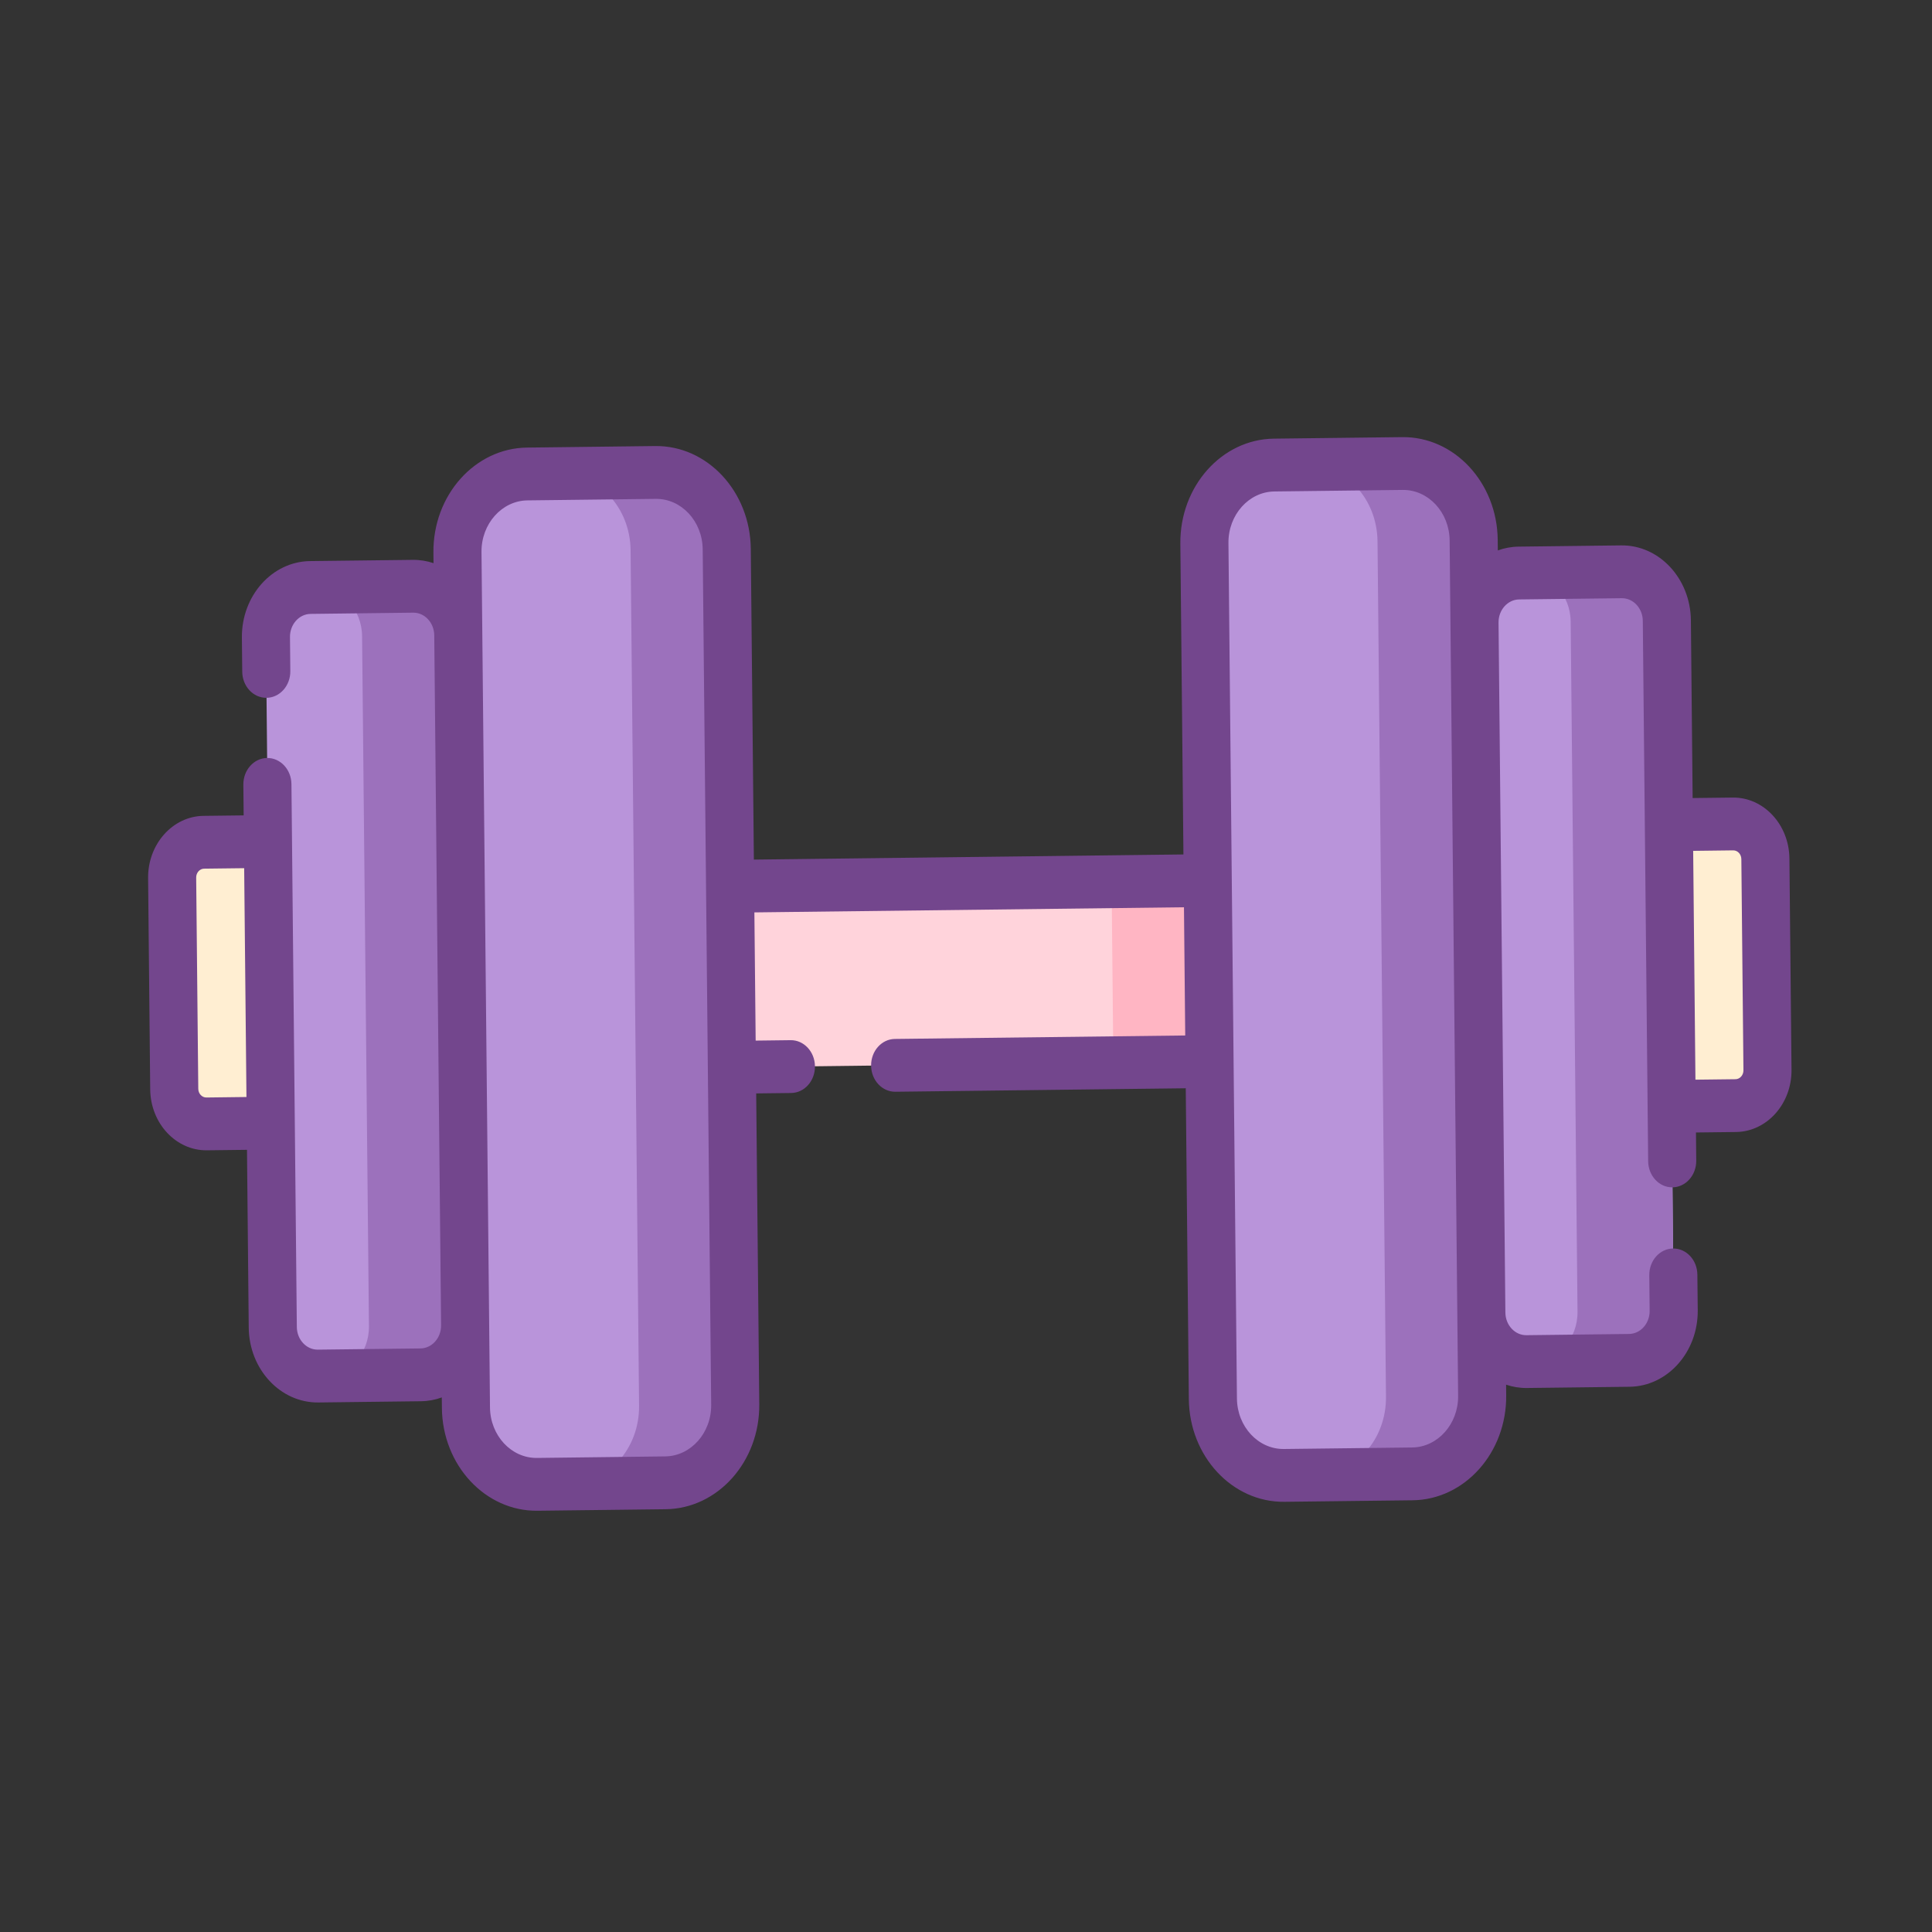 <svg width="94" height="94" viewBox="0 0 94 94" fill="none" xmlns="http://www.w3.org/2000/svg">
<rect x="0" y="0" width="94" height="94" fill="#333333" stroke="none"/>
<path d="M32.379 72.147L26.14 72.221C24.245 72.244 22.692 70.575 22.671 68.494L22.258 26.873C22.238 24.791 23.757 23.086 25.652 23.063L31.891 22.989C33.786 22.966 35.339 24.635 35.36 26.716L35.773 68.337C35.793 70.418 34.274 72.124 32.379 72.147Z" fill="#B994DA"/>
<path d="M31.892 22.989L27.213 23.045C29.108 23.023 30.661 24.691 30.681 26.772L31.094 68.394C31.115 70.475 29.595 72.18 27.7 72.203L32.379 72.147C34.275 72.124 35.794 70.419 35.773 68.338L35.361 26.716C35.34 24.635 33.787 22.967 31.892 22.989Z" fill="#9C71BC"/>
<path d="M20.47 66.893L15.479 66.952C14.273 66.967 13.285 65.905 13.272 64.581L12.939 31.009C12.926 29.685 13.893 28.6 15.099 28.585L20.09 28.526C21.296 28.511 22.284 29.573 22.297 30.897L22.63 64.469C22.643 65.793 21.676 66.878 20.47 66.893Z" fill="#B994DA"/>
<path d="M20.089 28.526L15.41 28.582C16.616 28.567 17.604 29.629 17.617 30.954L17.951 64.525C17.964 65.849 16.997 66.935 15.791 66.949L20.47 66.893C21.676 66.879 22.643 65.793 22.63 64.469L22.297 30.898C22.284 29.573 21.295 28.511 20.089 28.526Z" fill="#9C71BC"/>
<path d="M13.172 54.646L10.053 54.683C9.192 54.694 8.486 53.935 8.476 52.989L8.374 42.712C8.365 41.766 9.056 40.991 9.917 40.981L13.037 40.943L13.172 54.646Z" fill="#FFEED2"/>
<path d="M35.521 43.119L58.761 42.841L58.848 51.648L35.608 51.926L35.521 43.119Z" fill="#FFD3DB"/>
<path d="M54.083 42.898L58.762 42.842L58.849 51.649L54.17 51.705L54.083 42.898Z" fill="#FFB5C3"/>
<path d="M68.719 71.707L62.48 71.782C60.585 71.804 59.032 70.136 59.011 68.055L58.599 26.433C58.578 24.352 60.097 22.646 61.992 22.624L68.231 22.549C70.126 22.526 71.68 24.195 71.7 26.276L72.113 67.898C72.134 69.979 70.614 71.684 68.719 71.707Z" fill="#B994DA"/>
<path d="M68.232 22.553L63.553 22.609C65.448 22.587 67.001 24.256 67.022 26.337L67.434 67.958C67.455 70.039 65.936 71.745 64.04 71.767L68.72 71.711C70.615 71.689 72.134 69.983 72.114 67.902L71.701 26.281C71.68 24.2 70.127 22.531 68.232 22.553Z" fill="#9C71BC"/>
<path d="M79.273 66.187L74.282 66.247C73.076 66.261 72.087 65.2 72.074 63.875L71.741 30.304C71.728 28.98 72.695 27.894 73.901 27.88L78.892 27.82C80.098 27.806 81.086 28.867 81.1 30.192L81.433 63.763C81.446 65.088 80.479 66.173 79.273 66.187Z" fill="#B994DA"/>
<path d="M78.891 27.82L74.212 27.876C75.418 27.862 76.407 28.924 76.42 30.248L76.753 63.819C76.766 65.144 75.799 66.229 74.593 66.243L79.272 66.188C80.478 66.173 81.445 65.088 81.432 63.764L81.099 30.192C81.086 28.868 80.097 27.806 78.891 27.82Z" fill="#9C71BC"/>
<path d="M84.454 53.789L81.335 53.827L81.198 40.124L84.318 40.087C85.179 40.076 85.885 40.835 85.895 41.781L85.997 52.058C86.006 53.004 85.315 53.779 84.454 53.789Z" fill="#FFEED2"/>
<path d="M84.304 38.805L82.354 38.828L82.269 30.178C82.248 28.148 80.728 26.514 78.879 26.536L73.888 26.596C73.534 26.6 73.194 26.665 72.875 26.781L72.87 26.265C72.843 23.479 70.756 21.237 68.219 21.268L61.98 21.342C59.443 21.373 57.401 23.664 57.429 26.45L57.579 41.573L36.679 41.823L36.529 26.7C36.501 23.914 34.415 21.672 31.878 21.702L25.639 21.777C23.102 21.807 21.06 24.099 21.088 26.885L21.093 27.4C20.772 27.292 20.43 27.235 20.077 27.24L15.086 27.299C13.237 27.321 11.749 28.991 11.769 31.022L11.786 32.681C11.793 33.391 12.322 33.959 12.968 33.952C13.614 33.944 14.132 33.363 14.125 32.653L14.109 30.994C14.103 30.38 14.553 29.875 15.112 29.869L20.103 29.809C20.662 29.802 21.121 30.296 21.128 30.91L21.461 64.481C21.467 65.095 21.017 65.6 20.458 65.607L15.467 65.666C14.908 65.673 14.448 65.179 14.442 64.565L14.18 38.15C14.173 37.441 13.643 36.872 12.997 36.879C12.351 36.887 11.833 37.468 11.84 38.178L11.855 39.672L9.905 39.695C8.4 39.713 7.189 41.072 7.206 42.725L7.308 53.002C7.324 54.655 8.562 55.985 10.067 55.967L12.017 55.944L12.102 64.593C12.122 66.624 13.643 68.258 15.492 68.236L20.483 68.176C20.837 68.172 21.177 68.107 21.495 67.991L21.5 68.506C21.528 71.293 23.615 73.535 26.152 73.504L32.391 73.43C34.928 73.399 36.969 71.108 36.942 68.322L36.792 53.199L38.494 53.179C39.14 53.171 39.658 52.59 39.651 51.88C39.644 51.171 39.115 50.602 38.469 50.609L36.766 50.63L36.704 44.392L57.605 44.142L57.666 50.38L43.54 50.549C42.894 50.556 42.376 51.138 42.383 51.847C42.39 52.557 42.919 53.126 43.565 53.118L57.692 52.949L57.842 68.072C57.87 70.858 59.956 73.1 62.493 73.069L68.732 72.995C71.269 72.964 73.311 70.673 73.283 67.887L73.278 67.371C73.599 67.479 73.94 67.537 74.294 67.532L79.285 67.472C81.134 67.45 82.622 65.78 82.602 63.75L82.584 62.015C82.577 61.306 82.048 60.737 81.402 60.745C80.756 60.752 80.238 61.334 80.245 62.043L80.262 63.778C80.268 64.392 79.818 64.897 79.259 64.903L74.268 64.963C73.709 64.97 73.249 64.476 73.243 63.862L72.91 30.291C72.904 29.677 73.354 29.172 73.913 29.165L78.904 29.105C79.463 29.099 79.923 29.593 79.929 30.206L80.19 56.498C80.197 57.208 80.726 57.777 81.372 57.769C82.018 57.761 82.536 57.18 82.529 56.47L82.516 55.1L84.465 55.077C85.97 55.059 87.182 53.699 87.165 52.047L87.063 41.77C87.047 40.117 85.809 38.787 84.304 38.805ZM10.041 53.398C9.826 53.4 9.649 53.21 9.647 52.974L9.545 42.697C9.543 42.461 9.716 42.267 9.931 42.264L11.88 42.241L11.991 53.374L10.041 53.398ZM34.602 68.35C34.616 69.719 33.612 70.845 32.365 70.86L26.126 70.935C24.879 70.95 23.854 69.848 23.84 68.478L23.427 26.857C23.414 25.488 24.417 24.361 25.664 24.346L31.903 24.272C33.15 24.257 34.176 25.359 34.189 26.728L34.602 68.35ZM70.944 67.915C70.957 69.284 69.954 70.411 68.707 70.426L62.468 70.5C61.221 70.515 60.195 69.413 60.182 68.044L59.769 26.422C59.755 25.053 60.759 23.926 62.006 23.912L68.245 23.837C69.492 23.822 70.517 24.924 70.531 26.293L70.944 67.915ZM84.826 52.075C84.828 52.311 84.655 52.505 84.44 52.508L82.49 52.531L82.38 41.398L84.329 41.374C84.544 41.372 84.721 41.562 84.724 41.798L84.826 52.075Z" fill="#73468D"/>
</svg>
